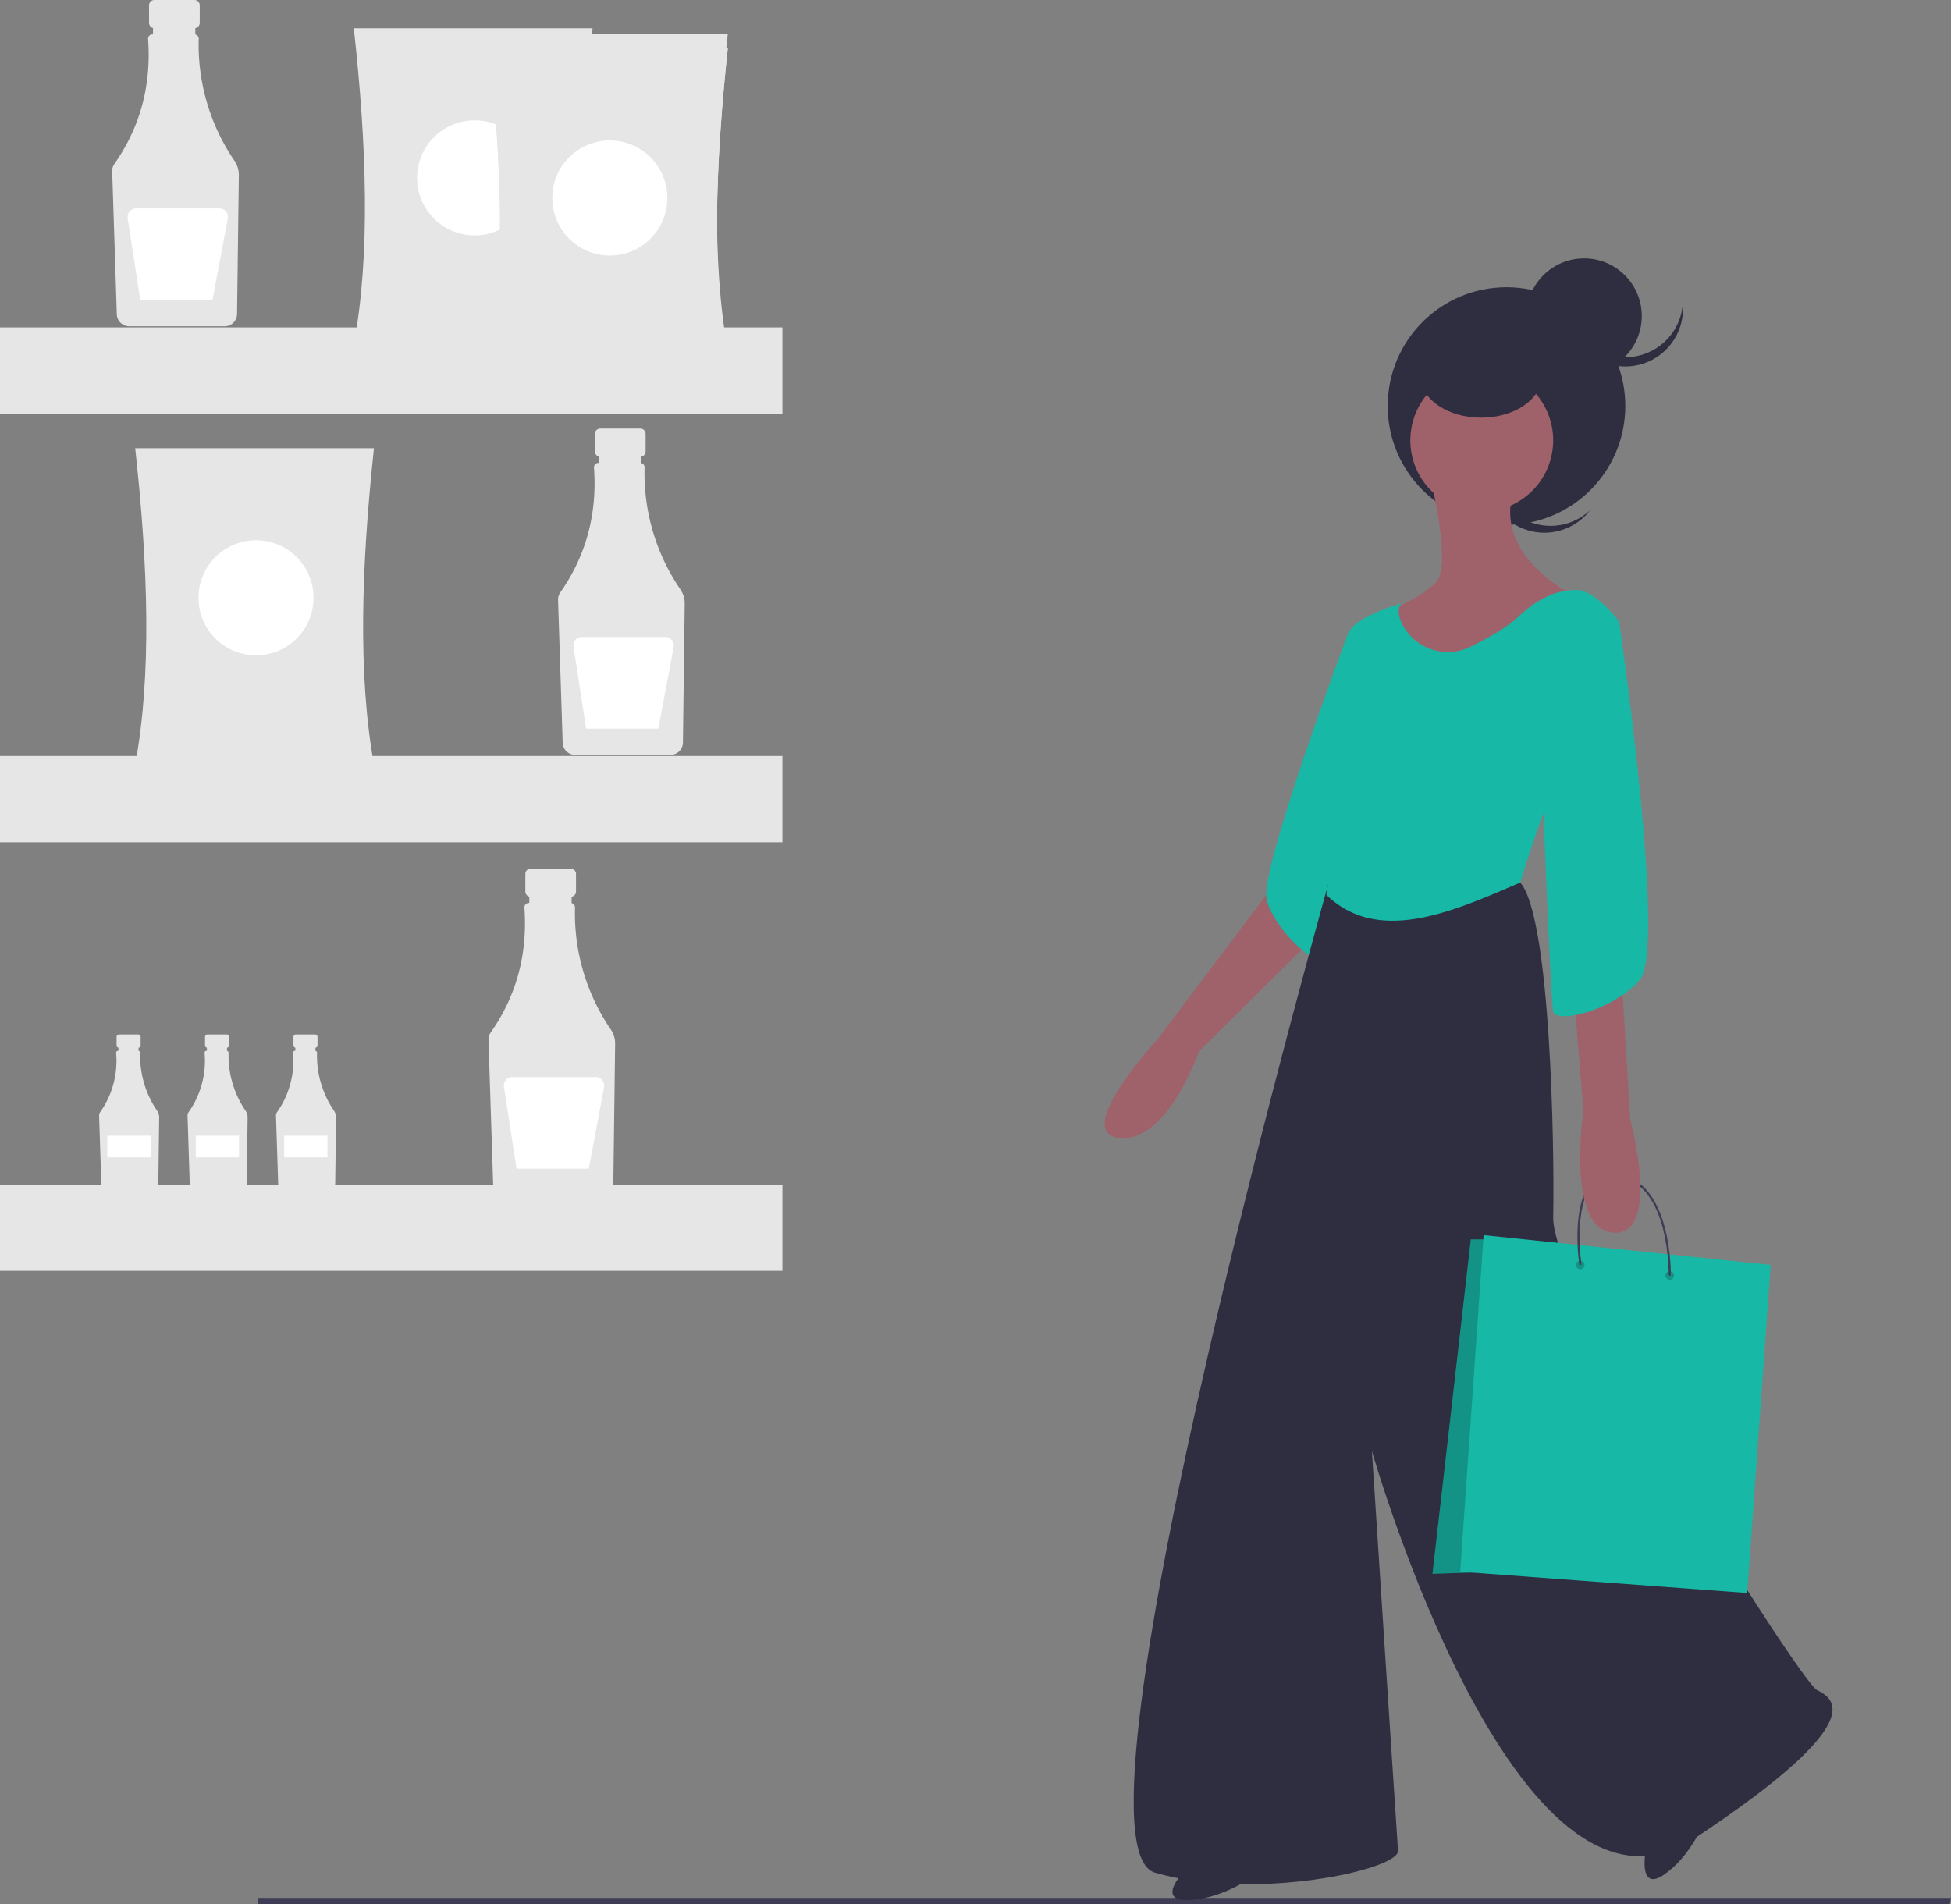 <svg xmlns="http://www.w3.org/2000/svg" width="661.93" height="646.154" viewBox="0 0 661.93 646.154" data-src="https://cdn.undraw.co/illustration/groceries_4via.svg" xmlns:xlink="http://www.w3.org/1999/xlink" role="img" artist="Katerina Limpitsouni" source="https://undraw.co/"><rect x="0" y="0" width="661.93" height="646.154" fill="#808080" stroke="none"/><path d="M711.661,406.335l-6.989,16.309-42.869,56.848s-29.356,31.686-13.047,33.55,27.026-29.356,27.026-29.356l50.324-49.858,5.592-22.832Z" transform="translate(-269.035 -126.923)" fill="#9f616a"/><path d="M733.095,340.168l-6.754,1.891s-30.329,80.57-27.533,90.355,15.377,21.9,20.969,20.969S733.095,340.168,733.095,340.168Z" transform="translate(-269.035 -126.923)" fill="#17B8A6"/><path d="M827.473,754.22s-2.966,14.863,5.949,8.915,13.563-17.452,13.563-17.452Z" transform="translate(-269.035 -126.923)" fill="#2f2e41"/><path d="M721.912,418.916S627.321,752.549,660.87,762.334s82.942-.932,82.476-7.455-8.853-135.596-8.853-135.596S783.42,790.758,843.995,750.685s47.063-47.529,41.471-50.324-89.932-135.596-89.466-160.293-.932-102.047-11.183-113.696Z" transform="translate(-269.035 -126.923)" fill="#2f2e41"/><polygon points="661.535 646.154 87.455 646.154 87.455 643.972 661.93 643.972 661.535 646.154" fill="#3f3d56"/><path d="M781.993,300.296a19.568,19.568,0,0,1-2.431-26.383c-.394.369-.779.753-1.148,1.161a19.571,19.571,0,0,0,29.033,26.251c.369-.408.712-.83,1.04-1.259A19.568,19.568,0,0,1,781.993,300.296Z" transform="translate(-269.035 -126.923)" fill="#2f2e41"/><circle cx="511.123" cy="137.758" r="40.306" fill="#2f2e41"/><path d="M671.588,760.936s-10.717,10.717,0,10.717,20.969-6.989,20.969-6.989Z" transform="translate(-269.035 -126.923)" fill="#2f2e41"/><path d="M754.53,289.844s6.989,28.89,1.864,34.482-16.309,9.785-16.309,9.785l1.864,52.188s21.434-7.455,22.366-8.387,20.037-31.22,20.037-31.22l18.639-17.707s-28.424-13.513-20.037-36.811S754.53,289.844,754.53,289.844Z" transform="translate(-269.035 -126.923)" fill="#9f616a"/><circle cx="771.771" cy="276.33" r="24.23" transform="translate(106.35 866.949) rotate(-80.783)" fill="#9f616a"/><path d="M784.818,426.372s10.717-35.414,15.843-40.073,17.707-48.461,17.707-48.461-7.921-10.717-14.445-10.717-12.581,2.33-20.037,9.319c-3.511,3.292-9.915,6.913-15.708,9.824a17.378,17.378,0,0,1-23.524-7.852c-1.158-2.461-1.54-4.82-.375-6.632,0,0-17.241,4.66-18.173,11.183s0,20.037-1.398,22.832-5.592,6.989-3.728,24.696-1.945,40.097-1.945,40.097C736.441,447.199,760.555,436.946,784.818,426.372Z" transform="translate(-269.035 -126.923)" fill="#17B8A6"/><ellipse cx="502.503" cy="127.74" rx="20.503" ry="13.979" fill="#2f2e41"/><circle cx="537.45" cy="107.237" r="19.571" fill="#2f2e41"/><path d="M820.464,248.139a19.568,19.568,0,0,1-19.498-17.94c-.044.538-.073,1.081-.073,1.631a19.571,19.571,0,0,0,39.141.017v-.017c0-.55-.028-1.093-.073-1.631A19.568,19.568,0,0,1,820.464,248.139Z" transform="translate(-269.035 -126.923)" fill="#2f2e41"/><polygon points="505.528 420.53 499.018 420.53 486.008 534.01 528.918 532.57 505.528 420.53" fill="#17B8A6"/><polygon points="505.528 420.53 499.018 420.53 486.008 534.01 528.918 532.57 505.528 420.53" opacity="0.2" style="isolation:isolate"/><polygon points="503.358 419.08 495.408 533.29 592.798 540.52 600.748 429.2 503.358 419.08" fill="#17B8A6"/><circle cx="536.148" cy="429.2" r="1.45" opacity="0.2" style="isolation:isolate"/><circle cx="566.508" cy="432.81" r="1.45" opacity="0.2" style="isolation:isolate"/><path d="M835.903,559.743h-.72c0-.31.51-30.8-17-33.61-3.45-.55-6.27.23-8.38,2.32-7.23,7.17-4.24,27.42-4.21,27.62l-.71.11c-.13-.85-3.07-20.82,4.42-28.24,2.28-2.27,5.32-3.12,9-2.53C836.423,528.313,835.913,559.433,835.903,559.743Z" transform="translate(-269.035 -126.923)" fill="#3f3d56"/><path d="M819.765,402.142l-2.33,26.094,4.66,78.282s10.717,39.607-5.592,38.675-10.251-41.471-10.251-41.471l-7.455-90.864Z" transform="translate(-269.035 -126.923)" fill="#9f616a"/><path d="M806.252,331.315l12.115,6.524s16.309,110.848,6.989,121.565-28.424,14.911-29.356,10.717-4.194-89.414-4.194-89.414Z" transform="translate(-269.035 -126.923)" fill="#17B8A6"/><path d="M334.996,126.923h-13.589a1.802,1.802,0,0,0-1.802,1.802v5.965a1.802,1.802,0,0,0,1.802,1.802h2.252v8.937h9.085v-8.937h2.252a1.802,1.802,0,0,0,1.802-1.802v-5.965A1.802,1.802,0,0,0,334.996,126.923Z" transform="translate(-269.035 -126.923)" fill="#e6e6e6"/><path d="M348.607,181.511a69.863,69.863,0,0,1-12.154-41.421,1.473,1.473,0,0,0-1.15-1.47v-2.577H320.951v2.541h-.198a1.473,1.473,0,0,0-1.471,1.475q0.0.054.004.107,1.696,23.641-11.454,42.402a4.058,4.058,0,0,0-.734,2.459l1.569,48.543a4.202,4.202,0,0,0,4.166,4.056H345.296a4.204,4.204,0,0,0,4.169-4.127l.605-47.131A8.506,8.506,0,0,0,348.607,181.511Z" transform="translate(-269.035 -126.923)" fill="#e6e6e6"/><path d="M343.469,197.635H315.213a2.901,2.901,0,0,0-2.867,3.342l4.27,27.753h24.518l5.186-27.66a2.901,2.901,0,0,0-2.851-3.436Z" transform="translate(-269.035 -126.923)" fill="#fff"/><path d="M486.268,272.339H472.679a1.802,1.802,0,0,0-1.802,1.802v5.965a1.802,1.802,0,0,0,1.802,1.802h2.252v8.937h9.085v-8.937h2.252a1.802,1.802,0,0,0,1.802-1.802v-5.965A1.802,1.802,0,0,0,486.268,272.339Z" transform="translate(-269.035 -126.923)" fill="#e6e6e6"/><path d="M499.879,326.927a69.863,69.863,0,0,1-12.154-41.421,1.473,1.473,0,0,0-1.15-1.47v-2.577H472.223v2.541h-.198a1.473,1.473,0,0,0-1.471,1.475q0.0.054.004.107,1.696,23.641-11.454,42.402a4.058,4.058,0,0,0-.735,2.459l1.569,48.543a4.202,4.202,0,0,0,4.166,4.056H496.567a4.204,4.204,0,0,0,4.169-4.127l.605-47.131A8.506,8.506,0,0,0,499.879,326.927Z" transform="translate(-269.035 -126.923)" fill="#e6e6e6"/><path d="M494.74,343.051H466.485a2.901,2.901,0,0,0-2.867,3.342l4.27,27.753H492.405l5.186-27.66a2.901,2.901,0,0,0-2.851-3.436Z" transform="translate(-269.035 -126.923)" fill="#fff"/><path d="M315.892,477.914h-6.446a.855.855,0,0,0-.855.855v2.829a.855.855,0,0,0,.855.855h1.068v4.239H314.824v-4.239h1.068a.855.855,0,0,0,.855-.855v-2.829A.855.855,0,0,0,315.892,477.914Z" transform="translate(-269.035 -126.923)" fill="#e6e6e6"/><path d="M322.348,503.807a33.139,33.139,0,0,1-5.765-19.648.699.699,0,0,0-.546-.697v-1.223h-6.808v1.206h-.094a.699.699,0,0,0-.698.699q0,.025.002.051a30.243,30.243,0,0,1-5.433,20.113,1.925,1.925,0,0,0-.348,1.167l.744,23.026a1.993,1.993,0,0,0,1.976,1.924h15.398a1.994,1.994,0,0,0,1.977-1.958l.287-22.356A4.035,4.035,0,0,0,322.348,503.807Z" transform="translate(-269.035 -126.923)" fill="#e6e6e6"/><rect x="36.405" y="385.348" width="14.692" height="7.346" fill="#fff"/><path d="M345.898,477.914H339.452a.855.855,0,0,0-.855.855v2.829a.855.855,0,0,0,.855.855h1.068v4.239h4.31v-4.239h1.068a.855.855,0,0,0,.855-.855v-2.829A.855.855,0,0,0,345.898,477.914Z" transform="translate(-269.035 -126.923)" fill="#e6e6e6"/><path d="M352.354,503.807a33.139,33.139,0,0,1-5.765-19.648.699.699,0,0,0-.546-.697v-1.223h-6.808v1.206h-.094a.699.699,0,0,0-.698.699q0,.025.002.051a30.243,30.243,0,0,1-5.433,20.113,1.925,1.925,0,0,0-.348,1.167l.744,23.026a1.993,1.993,0,0,0,1.976,1.924h15.398a1.994,1.994,0,0,0,1.977-1.958l.287-22.356A4.035,4.035,0,0,0,352.354,503.807Z" transform="translate(-269.035 -126.923)" fill="#e6e6e6"/><rect x="66.411" y="385.348" width="14.692" height="7.346" fill="#fff"/><path d="M375.903,477.914H369.458a.855.855,0,0,0-.855.855v2.829a.855.855,0,0,0,.855.855h1.068v4.239h4.31v-4.239h1.068a.855.855,0,0,0,.855-.855v-2.829A.855.855,0,0,0,375.903,477.914Z" transform="translate(-269.035 -126.923)" fill="#e6e6e6"/><path d="M382.36,503.807a33.139,33.139,0,0,1-5.765-19.648.699.699,0,0,0-.546-.697v-1.223h-6.808v1.206h-.094a.699.699,0,0,0-.698.699q0,.025.002.051a30.243,30.243,0,0,1-5.433,20.113,1.925,1.925,0,0,0-.348,1.167l.744,23.026a1.993,1.993,0,0,0,1.976,1.924h15.398a1.994,1.994,0,0,0,1.977-1.958l.287-22.356A4.035,4.035,0,0,0,382.36,503.807Z" transform="translate(-269.035 -126.923)" fill="#e6e6e6"/><rect x="96.417" y="385.348" width="14.692" height="7.346" fill="#fff"/><path d="M462.661,421.658H449.072a1.802,1.802,0,0,0-1.802,1.802v5.965a1.802,1.802,0,0,0,1.802,1.802h2.252v8.937h9.085v-8.937h2.252a1.802,1.802,0,0,0,1.802-1.802v-5.965A1.802,1.802,0,0,0,462.661,421.658Z" transform="translate(-269.035 -126.923)" fill="#e6e6e6"/><path d="M476.271,476.246a69.863,69.863,0,0,1-12.154-41.421,1.473,1.473,0,0,0-1.15-1.47v-2.577H448.616v2.541h-.198a1.473,1.473,0,0,0-1.471,1.475q0.0.054.004.107,1.696,23.641-11.454,42.402a4.058,4.058,0,0,0-.734,2.459l1.569,48.543a4.202,4.202,0,0,0,4.166,4.056h32.461a4.204,4.204,0,0,0,4.169-4.127l.605-47.131A8.506,8.506,0,0,0,476.271,476.246Z" transform="translate(-269.035 -126.923)" fill="#e6e6e6"/><path d="M471.133,492.37H442.878a2.901,2.901,0,0,0-2.867,3.342l4.27,27.753H468.798l5.186-27.66a2.901,2.901,0,0,0-2.851-3.436Z" transform="translate(-269.035 -126.923)" fill="#fff"/><path d="M470.079,243.875H389.076c5.663-30.619,4.36-67.592,0-107.354h81.003C465.835,176.283,464.567,213.256,470.079,243.875Z" transform="translate(-269.035 -126.923)" fill="#e6e6e6"/><circle cx="161.031" cy="60.347" r="19.519" fill="#fff"/><path d="M395.908,386.363H314.904c5.663-30.619,4.36-67.592,0-107.354h81.003C391.663,318.771,390.395,355.744,395.908,386.363Z" transform="translate(-269.035 -126.923)" fill="#e6e6e6"/><circle cx="86.859" cy="202.835" r="19.519" fill="#fff"/><path d="M515.949,250.707H434.945c5.663-30.619,4.36-67.592,0-107.354H515.949C511.704,183.115,510.436,220.088,515.949,250.707Z" transform="translate(-269.035 -126.923)" fill="#e6e6e6"/><circle cx="206.9" cy="67.179" r="19.519" fill="#fff"/><path d="M515.949,245.827H434.945c5.663-30.619,4.36-67.592,0-107.354H515.949C511.704,178.235,510.436,215.208,515.949,245.827Z" transform="translate(-269.035 -126.923)" fill="#e6e6e6"/><circle cx="206.9" cy="62.299" r="19.519" fill="#fff"/><path d="M515.949,250.707H434.945c5.663-30.619,4.36-67.592,0-107.354H515.949C511.704,183.115,510.436,220.088,515.949,250.707Z" transform="translate(-269.035 -126.923)" fill="#e6e6e6"/><circle cx="206.9" cy="67.179" r="19.519" fill="#fff"/><rect y="111.096" width="265.457" height="29.278" fill="#e6e6e6"/><rect y="256.512" width="265.457" height="29.278" fill="#e6e6e6"/><rect y="401.928" width="265.457" height="29.278" fill="#e6e6e6"/></svg>